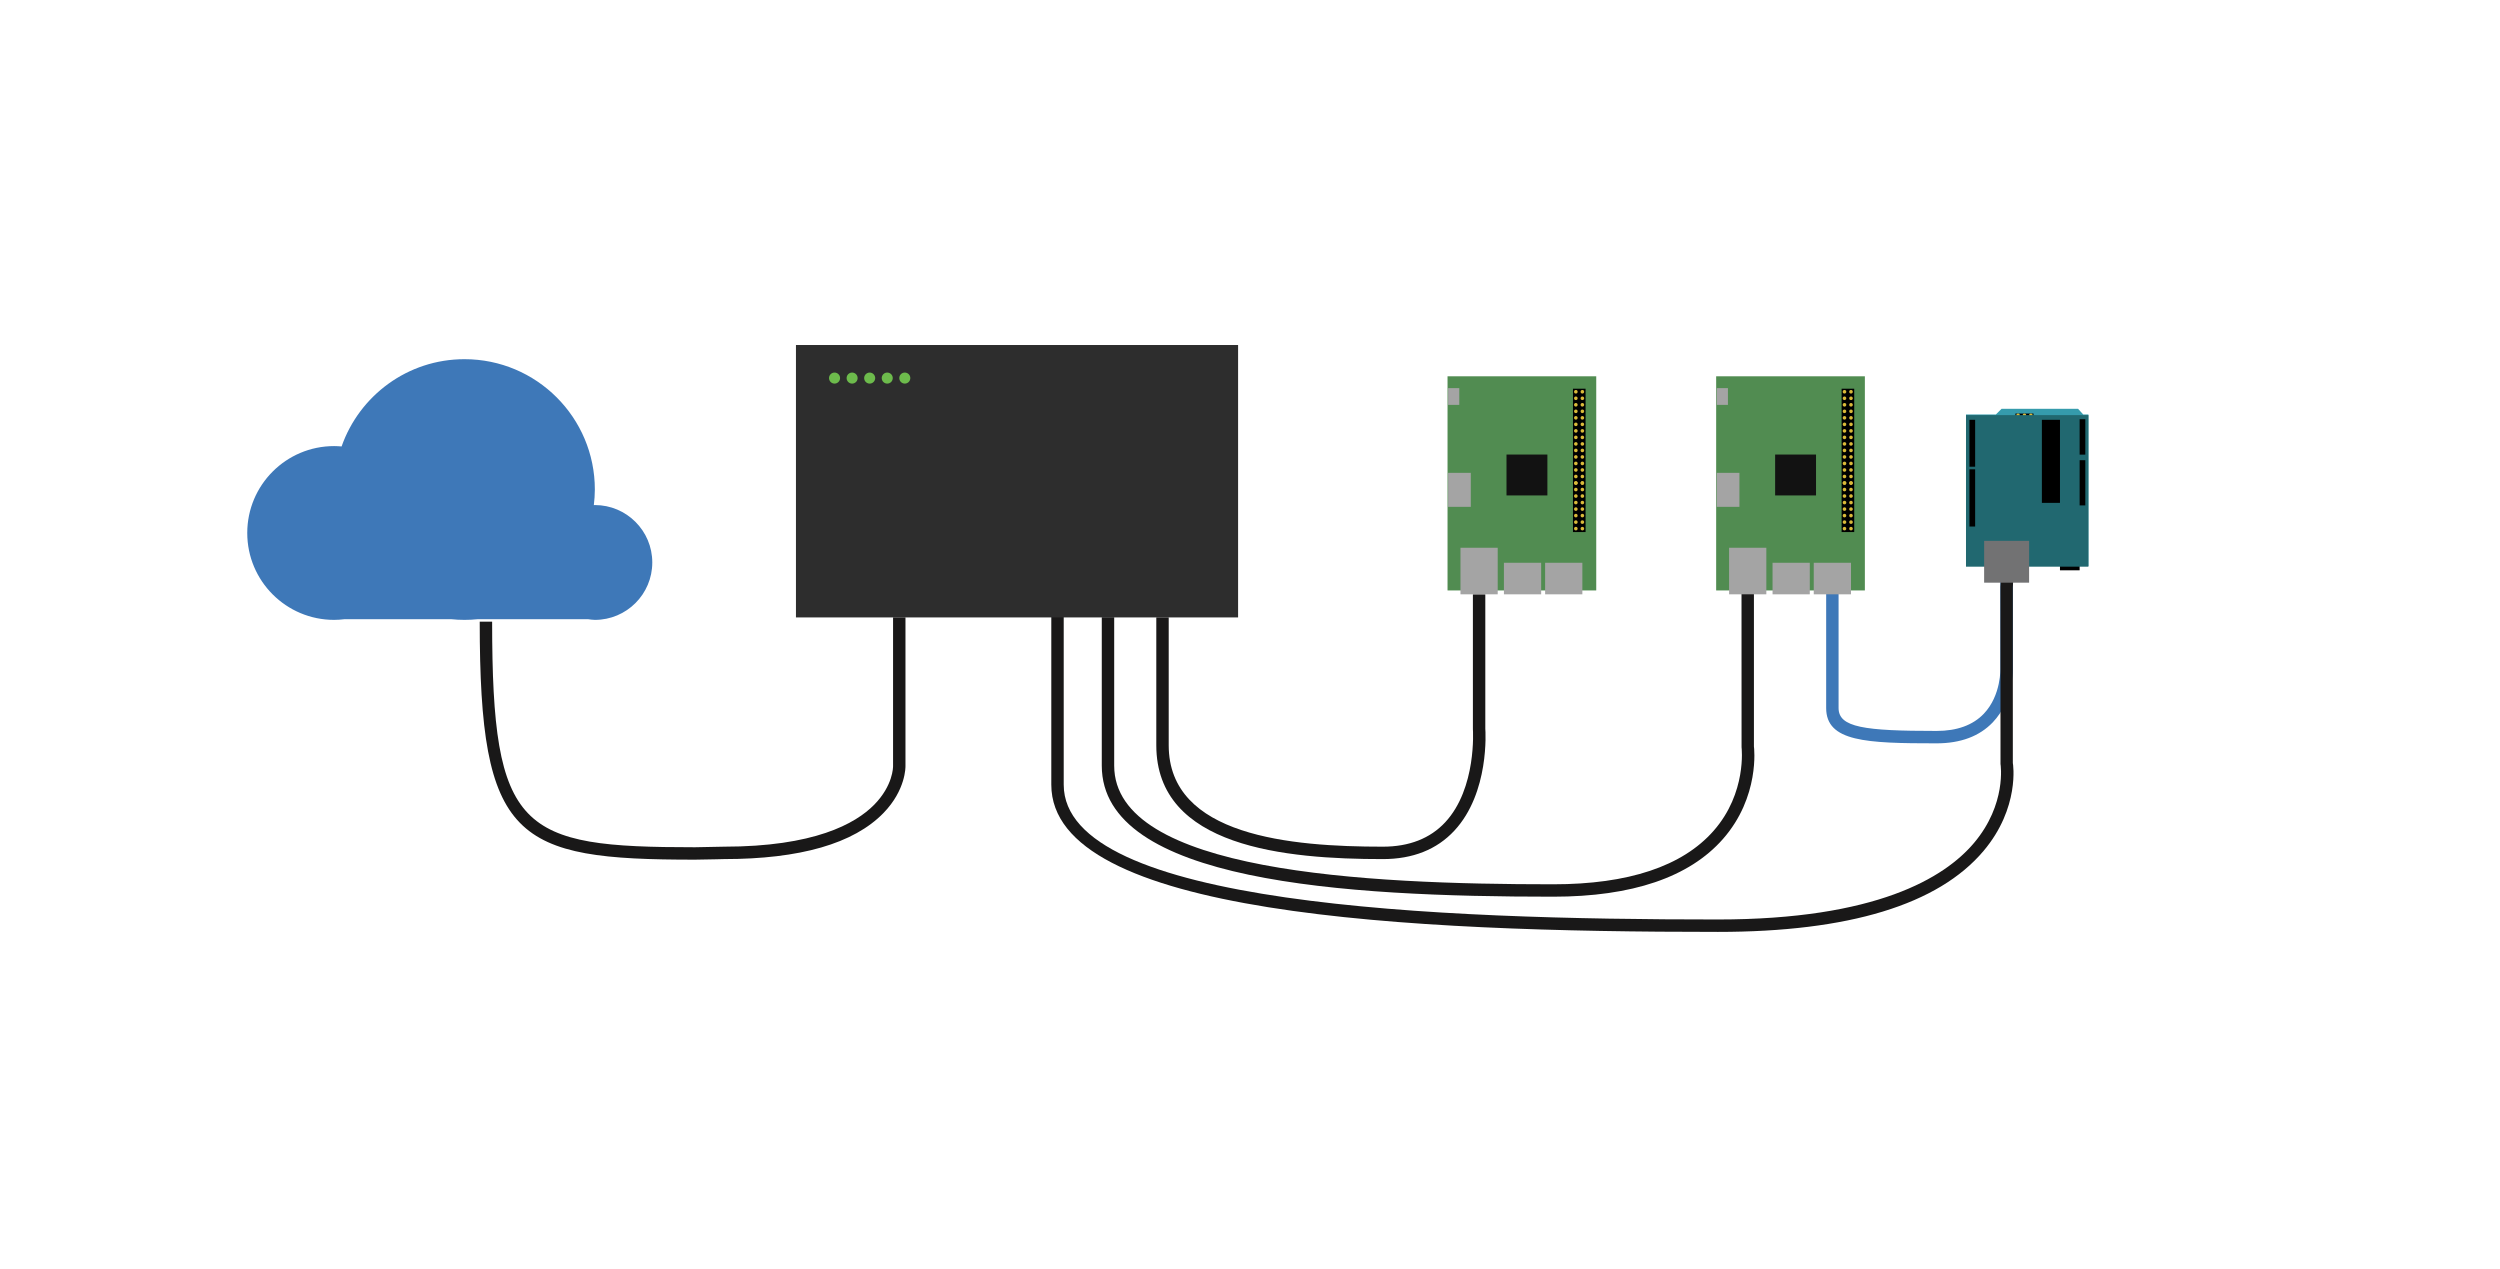 <?xml version="1.0" encoding="utf-8"?>
<!-- Generator: Adobe Illustrator 16.0.3, SVG Export Plug-In . SVG Version: 6.00 Build 0)  -->
<!DOCTYPE svg PUBLIC "-//W3C//DTD SVG 1.1//EN" "http://www.w3.org/Graphics/SVG/1.1/DTD/svg11.dtd">
<svg version="1.1" id="Layer_1" xmlns="http://www.w3.org/2000/svg" xmlns:xlink="http://www.w3.org/1999/xlink" x="0px" y="0px"
	 width="201.384px" height="102.192px" viewBox="0 0 201.384 102.192" enable-background="new 0 0 201.384 102.192"
	 xml:space="preserve">
<g>
	<path fill="#3E78B8" d="M155.999,59.879c-5.681,0-8.895-0.132-8.895-2.846V45.878h1v11.155c0,1.567,2.068,1.846,7.895,1.846
		c1.646,0,2.924-0.465,3.8-1.381c1.423-1.488,1.342-3.681,1.341-3.703l-0.001-8.543h1v8.522c0.004,0.084,0.098,2.622-1.617,4.416
		C159.449,59.311,157.928,59.879,155.999,59.879z"/>
	<g>
		<g>
			<rect x="64.117" y="27.792" fill="#2D2D2D" width="35.616" height="21.944"/>
			<g>
				<path fill="#6DBB4C" d="M69.085,30.456c0,0.246-0.199,0.445-0.445,0.445l0,0c-0.245,0-0.443-0.199-0.443-0.445l0,0
					c0-0.246,0.198-0.445,0.443-0.445l0,0C68.886,30.011,69.085,30.21,69.085,30.456L69.085,30.456z"/>
				<path fill="#6DBB4C" d="M67.671,30.456c0,0.246-0.199,0.445-0.445,0.445l0,0c-0.246,0-0.445-0.199-0.445-0.445l0,0
					c0-0.246,0.199-0.445,0.445-0.445l0,0C67.472,30.011,67.671,30.21,67.671,30.456L67.671,30.456z"/>
				<path fill="#6DBB4C" d="M70.5,30.456c0,0.246-0.199,0.445-0.444,0.445l0,0c-0.246,0-0.445-0.199-0.445-0.445l0,0
					c0-0.246,0.199-0.445,0.445-0.445l0,0C70.301,30.011,70.5,30.21,70.5,30.456L70.5,30.456z"/>
				<path fill="#6DBB4C" d="M71.915,30.456c0,0.246-0.199,0.445-0.445,0.445l0,0c-0.245,0-0.444-0.199-0.444-0.445l0,0
					c0-0.246,0.199-0.445,0.444-0.445l0,0C71.716,30.011,71.915,30.21,71.915,30.456L71.915,30.456z"/>
				<path fill="#6DBB4C" d="M73.329,30.456c0,0.246-0.199,0.445-0.444,0.445l0,0c-0.245,0-0.444-0.199-0.444-0.445l0,0
					c0-0.246,0.199-0.445,0.444-0.445l0,0C73.13,30.011,73.329,30.21,73.329,30.456L73.329,30.456z"/>
			</g>
		</g>
		<path fill="#191818" d="M111.391,69.203c-7.833,0-18.247-0.95-18.247-9.166V49.736h1v10.301c0,7.319,9.843,8.166,17.247,8.166
			c2.122,0,3.813-0.662,5.027-1.967c2.546-2.738,2.234-7.449,2.23-7.496l-0.001-10.866h1v10.829
			c0.015,0.174,0.349,5.148-2.493,8.209C115.743,68.433,113.804,69.203,111.391,69.203z"/>
		<path fill="#191818" d="M125.111,72.232c-16.929,0-36.359-1.2-36.359-10.558V49.722h1v11.953c0,8.566,20.18,9.558,35.359,9.558
			c6.065,0,10.414-1.449,12.926-4.308c2.691-3.062,2.257-6.696,2.252-6.733l-0.004-12.63h1v12.566
			c0.018,0.104,0.49,4.06-2.497,7.458C136.078,70.668,131.477,72.232,125.111,72.232z"/>
		<path fill="#191818" d="M138.385,75.068c-25.001,0-53.699-1.348-53.699-11.86V49.706h1v13.502c0,9.735,30.076,10.86,52.699,10.86
			c12.747,0,18.255-3.354,20.63-6.167c2.645-3.132,2.139-6.325,2.133-6.356l-0.007-14.28l0.05-0.923l0.998,0.055l-0.049,0.896
			l0.001,14.169c0.019,0.064,0.579,3.604-2.361,7.086C156.125,72.875,148.927,75.068,138.385,75.068z"/>
		<g>
			<g>
				<rect x="116.604" y="30.312" fill="#518C51" width="11.979" height="17.25"/>
				<g>
					<rect x="126.708" y="31.312" width="1.016" height="11.547"/>
					<g>
						<g>
							<circle fill="#DABA39" cx="126.94" cy="31.558" r="0.145"/>
							<circle fill="#DABA39" cx="127.465" cy="31.558" r="0.145"/>
							<circle fill="#DABA39" cx="126.94" cy="32.083" r="0.144"/>
							<circle fill="#DABA39" cx="126.94" cy="32.608" r="0.145"/>
							<circle fill="#DABA39" cx="126.94" cy="33.134" r="0.144"/>
							<circle fill="#DABA39" cx="126.94" cy="33.659" r="0.144"/>
							<circle fill="#DABA39" cx="126.94" cy="34.184" r="0.144"/>
							<circle fill="#DABA39" cx="126.94" cy="34.709" r="0.145"/>
							<circle fill="#DABA39" cx="126.94" cy="35.234" r="0.144"/>
							<circle fill="#DABA39" cx="127.466" cy="32.083" r="0.144"/>
							<circle fill="#DABA39" cx="127.466" cy="32.608" r="0.145"/>
							<circle fill="#DABA39" cx="127.466" cy="33.134" r="0.144"/>
							<circle fill="#DABA39" cx="127.466" cy="33.659" r="0.144"/>
							<circle fill="#DABA39" cx="127.466" cy="34.184" r="0.144"/>
							<circle fill="#DABA39" cx="127.466" cy="34.709" r="0.145"/>
							<circle fill="#DABA39" cx="127.466" cy="35.234" r="0.144"/>
						</g>
						<g>
							<circle fill="#DABA39" cx="126.94" cy="35.759" r="0.144"/>
							<circle fill="#DABA39" cx="126.94" cy="36.284" r="0.145"/>
							<circle fill="#DABA39" cx="126.94" cy="36.809" r="0.144"/>
							<circle fill="#DABA39" cx="126.94" cy="37.334" r="0.145"/>
							<circle fill="#DABA39" cx="126.94" cy="37.859" r="0.144"/>
							<circle fill="#DABA39" cx="126.94" cy="38.384" r="0.144"/>
							<circle fill="#DABA39" cx="126.94" cy="38.909" r="0.145"/>
							<circle fill="#DABA39" cx="127.466" cy="35.759" r="0.144"/>
							<circle fill="#DABA39" cx="127.466" cy="36.284" r="0.145"/>
							<circle fill="#DABA39" cx="127.466" cy="36.809" r="0.144"/>
							<circle fill="#DABA39" cx="127.466" cy="37.334" r="0.145"/>
							<circle fill="#DABA39" cx="127.466" cy="37.859" r="0.144"/>
							<circle fill="#DABA39" cx="127.466" cy="38.384" r="0.144"/>
							<circle fill="#DABA39" cx="127.466" cy="38.909" r="0.145"/>
						</g>
					</g>
					<g>
						<g>
							<circle fill="#DABA39" cx="126.94" cy="38.908" r="0.145"/>
							<circle fill="#DABA39" cx="127.465" cy="38.908" r="0.145"/>
							<circle fill="#DABA39" cx="126.94" cy="39.434" r="0.144"/>
							<circle fill="#DABA39" cx="126.94" cy="39.958" r="0.145"/>
							<circle fill="#DABA39" cx="126.94" cy="40.484" r="0.144"/>
							<circle fill="#DABA39" cx="126.94" cy="41.009" r="0.144"/>
							<circle fill="#DABA39" cx="126.94" cy="41.534" r="0.144"/>
							<circle fill="#DABA39" cx="126.94" cy="42.059" r="0.145"/>
							<circle fill="#DABA39" cx="126.94" cy="42.584" r="0.144"/>
							<circle fill="#DABA39" cx="127.466" cy="39.434" r="0.144"/>
							<circle fill="#DABA39" cx="127.466" cy="39.958" r="0.145"/>
							<circle fill="#DABA39" cx="127.466" cy="40.484" r="0.144"/>
							<circle fill="#DABA39" cx="127.466" cy="41.009" r="0.144"/>
							<circle fill="#DABA39" cx="127.466" cy="41.534" r="0.144"/>
							<circle fill="#DABA39" cx="127.466" cy="42.059" r="0.145"/>
							<circle fill="#DABA39" cx="127.466" cy="42.584" r="0.144"/>
						</g>
					</g>
				</g>
				<rect x="121.146" y="45.333" fill="#A4A4A4" width="3" height="2.542"/>
				<rect x="117.646" y="44.124" fill="#A4A4A4" width="3" height="3.75"/>
				<rect x="116.65" y="31.265" fill="#A4A4A4" width="0.901" height="1.35"/>
				<rect x="116.65" y="38.089" fill="#A4A4A4" width="1.828" height="2.739"/>
				<rect x="124.465" y="45.333" fill="#A4A4A4" width="3" height="2.542"/>
				<rect x="121.354" y="36.615" fill="#121212" width="3.294" height="3.294"/>
			</g>
			<g>
				<rect x="138.243" y="30.312" fill="#518C51" width="11.979" height="17.25"/>
				<g>
					<rect x="148.348" y="31.312" width="1.016" height="11.547"/>
					<g>
						<g>
							<circle fill="#DABA39" cx="148.58" cy="31.558" r="0.145"/>
							<circle fill="#DABA39" cx="149.104" cy="31.558" r="0.145"/>
							<circle fill="#DABA39" cx="148.58" cy="32.083" r="0.144"/>
							<circle fill="#DABA39" cx="148.58" cy="32.608" r="0.145"/>
							<circle fill="#DABA39" cx="148.58" cy="33.134" r="0.144"/>
							<circle fill="#DABA39" cx="148.58" cy="33.659" r="0.144"/>
							<circle fill="#DABA39" cx="148.58" cy="34.184" r="0.144"/>
							<circle fill="#DABA39" cx="148.58" cy="34.709" r="0.145"/>
							<circle fill="#DABA39" cx="148.58" cy="35.234" r="0.144"/>
							<circle fill="#DABA39" cx="149.105" cy="32.083" r="0.144"/>
							<circle fill="#DABA39" cx="149.105" cy="32.608" r="0.145"/>
							<circle fill="#DABA39" cx="149.105" cy="33.134" r="0.144"/>
							<circle fill="#DABA39" cx="149.105" cy="33.659" r="0.144"/>
							<circle fill="#DABA39" cx="149.105" cy="34.184" r="0.144"/>
							<circle fill="#DABA39" cx="149.105" cy="34.709" r="0.145"/>
							<circle fill="#DABA39" cx="149.105" cy="35.234" r="0.144"/>
						</g>
						<g>
							<circle fill="#DABA39" cx="148.58" cy="35.759" r="0.144"/>
							<circle fill="#DABA39" cx="148.58" cy="36.284" r="0.145"/>
							<circle fill="#DABA39" cx="148.58" cy="36.809" r="0.144"/>
							<circle fill="#DABA39" cx="148.58" cy="37.334" r="0.145"/>
							<circle fill="#DABA39" cx="148.58" cy="37.859" r="0.144"/>
							<circle fill="#DABA39" cx="148.58" cy="38.384" r="0.144"/>
							<circle fill="#DABA39" cx="148.58" cy="38.909" r="0.145"/>
							<circle fill="#DABA39" cx="149.105" cy="35.759" r="0.144"/>
							<circle fill="#DABA39" cx="149.105" cy="36.284" r="0.145"/>
							<circle fill="#DABA39" cx="149.105" cy="36.809" r="0.144"/>
							<circle fill="#DABA39" cx="149.105" cy="37.334" r="0.145"/>
							<circle fill="#DABA39" cx="149.105" cy="37.859" r="0.144"/>
							<circle fill="#DABA39" cx="149.105" cy="38.384" r="0.144"/>
							<circle fill="#DABA39" cx="149.105" cy="38.909" r="0.145"/>
						</g>
					</g>
					<g>
						<g>
							<circle fill="#DABA39" cx="148.58" cy="38.908" r="0.145"/>
							<circle fill="#DABA39" cx="149.104" cy="38.908" r="0.145"/>
							<circle fill="#DABA39" cx="148.58" cy="39.434" r="0.144"/>
							<circle fill="#DABA39" cx="148.58" cy="39.958" r="0.145"/>
							<circle fill="#DABA39" cx="148.58" cy="40.484" r="0.144"/>
							<circle fill="#DABA39" cx="148.58" cy="41.009" r="0.144"/>
							<circle fill="#DABA39" cx="148.58" cy="41.534" r="0.144"/>
							<circle fill="#DABA39" cx="148.58" cy="42.059" r="0.145"/>
							<circle fill="#DABA39" cx="148.58" cy="42.584" r="0.144"/>
							<circle fill="#DABA39" cx="149.105" cy="39.434" r="0.144"/>
							<circle fill="#DABA39" cx="149.105" cy="39.958" r="0.145"/>
							<circle fill="#DABA39" cx="149.105" cy="40.484" r="0.144"/>
							<circle fill="#DABA39" cx="149.105" cy="41.009" r="0.144"/>
							<circle fill="#DABA39" cx="149.105" cy="41.534" r="0.144"/>
							<circle fill="#DABA39" cx="149.105" cy="42.059" r="0.145"/>
							<circle fill="#DABA39" cx="149.105" cy="42.584" r="0.144"/>
						</g>
					</g>
				</g>
				<rect x="142.785" y="45.333" fill="#A4A4A4" width="3" height="2.542"/>
				<rect x="139.285" y="44.124" fill="#A4A4A4" width="3" height="3.75"/>
				<rect x="138.29" y="31.265" fill="#A4A4A4" width="0.901" height="1.35"/>
				<rect x="138.29" y="38.089" fill="#A4A4A4" width="1.828" height="2.739"/>
				<rect x="146.104" y="45.333" fill="#A4A4A4" width="3" height="2.542"/>
				<rect x="142.993" y="36.615" fill="#121212" width="3.294" height="3.294"/>
			</g>
			<g>
				<g>
					<polygon fill="#359BAC" points="167.813,33.389 167.397,32.932 161.231,32.932 160.772,33.389 158.368,33.389 158.368,45.598 
						168.229,45.598 168.229,33.389 					"/>
					<rect x="164.48" y="33.767" width="1.458" height="6.691"/>
					<rect x="162.349" y="33.313" width="1.459" height="0.771"/>
					<rect x="160.147" y="43.99" fill="#727273" width="2.166" height="2.896"/>
					<rect x="165.938" y="43.464" width="1.584" height="2.476"/>
					<rect x="158.647" y="33.767" width="0.458" height="3.778"/>
					<rect x="167.522" y="33.72" width="0.458" height="2.852"/>
					<rect x="158.647" y="37.756" width="0.458" height="4.608"/>
					<rect x="167.522" y="37.02" width="0.458" height="3.642"/>
					<g>
						<ellipse fill="#DABA39" cx="163.595" cy="33.45" rx="0.143" ry="0.137"/>
						<ellipse fill="#DABA39" cx="163.595" cy="33.948" rx="0.143" ry="0.137"/>
						<circle fill="#DABA39" cx="163.078" cy="33.451" r="0.142"/>
						<circle fill="#DABA39" cx="162.562" cy="33.451" r="0.142"/>
						<circle fill="#DABA39" cx="163.078" cy="33.948" r="0.142"/>
						<circle fill="#DABA39" cx="162.562" cy="33.948" r="0.142"/>
					</g>
				</g>
				<g>
					<polygon fill="#216870" points="167.813,33.439 160.772,33.439 158.368,33.439 158.368,45.647 168.229,45.647 168.229,33.439 
											"/>
					<rect x="164.48" y="33.817" width="1.458" height="6.691"/>
					<rect x="159.829" y="43.568" fill="#727273" width="3.623" height="3.368"/>
					<rect x="158.647" y="33.817" width="0.458" height="3.778"/>
					<rect x="167.522" y="33.77" width="0.458" height="2.852"/>
					<rect x="158.647" y="37.806" width="0.458" height="4.608"/>
					<rect x="167.522" y="37.07" width="0.458" height="3.642"/>
				</g>
			</g>
		</g>
		<path fill="#191818" d="M55.986,69.249c-14.502,0-17.343-1.536-17.343-19.171h1c0,16.938,2.26,18.171,16.336,18.171
			c1.448-0.021,2.312-0.046,2.315-0.046c7.276,0,10.608-1.837,12.125-3.378c1.526-1.552,1.521-3.048,1.52-3.11V49.736h1v11.967
			c0.002,0.064,0.035,1.928-1.771,3.787c-2.394,2.464-6.719,3.713-12.858,3.713C58.307,69.203,57.438,69.229,55.986,69.249z"/>
		<path fill="#3E78B8" d="M47.917,40.684c-0.028,0-0.055,0.008-0.082,0.008c0.049-0.414,0.082-0.832,0.082-1.258
			c0-5.799-4.7-10.5-10.5-10.5c-4.582,0-8.467,2.938-9.901,7.03c-0.197-0.017-0.396-0.03-0.599-0.03c-3.866,0-7,3.134-7,7
			s3.134,7,7,7c0.288,0,0.571-0.023,0.851-0.057h8.56c0.358,0.037,0.722,0.057,1.09,0.057s0.731-0.02,1.09-0.057h8.849
			c0.187,0.023,0.369,0.057,0.562,0.057c2.555,0,4.625-2.071,4.625-4.625S50.472,40.684,47.917,40.684z"/>
	</g>
</g>
</svg>

